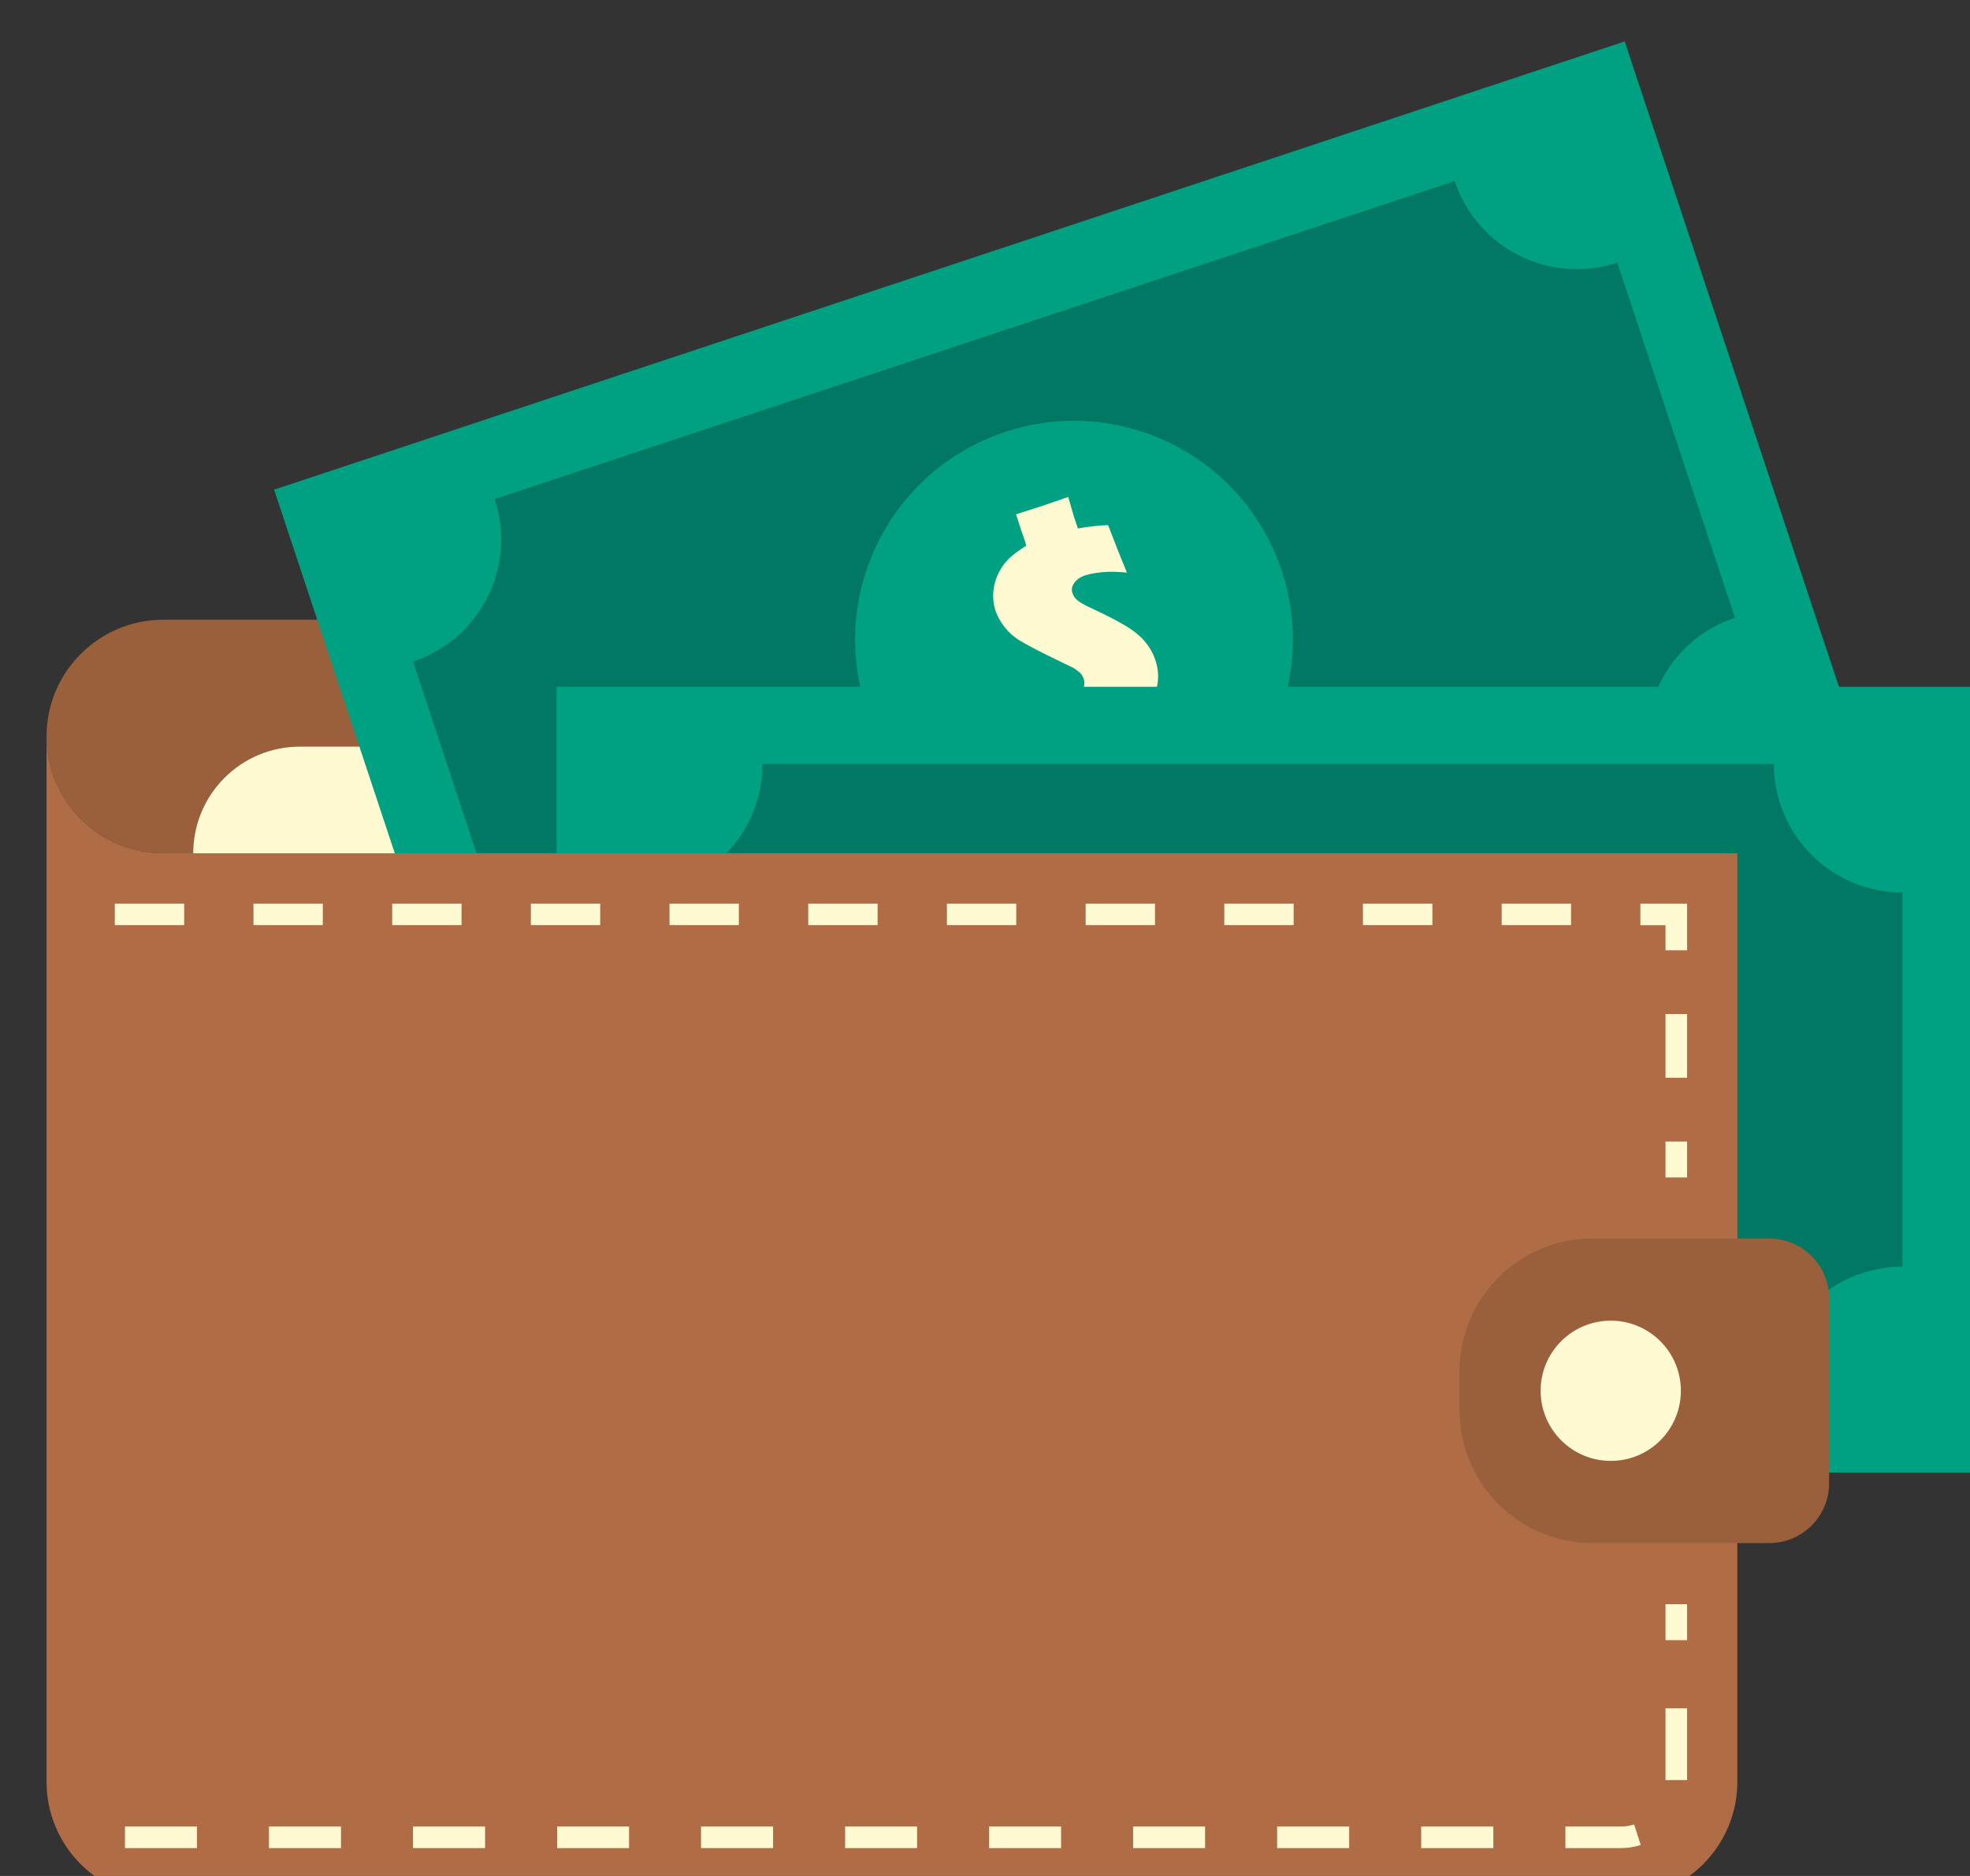 <?xml version="1.0"?>
<svg viewBox="0 0 210 200" xmlns="http://www.w3.org/2000/svg" xmlns:svg="http://www.w3.org/2000/svg" enable-background="new 0 0 1200 1200" version="1.1" xml:space="preserve">
 <rect x="0" y="0" width="210" height="200" fill="#333333" stroke="none"/>
 <!-- Created with SVG-edit - https://github.com/SVG-Edit/svgedit-->
 <title>wallet_full</title>
 <g class="layer">
  <title>Layer 1</title>
  <g id="svg_1">
   <path d="m17.41,66.07c-6.87,0 -12.45,5.58 -12.45,12.45l0,0c0,6.88 5.58,12.45 12.45,12.45l155.34,0c6.88,0 12.45,-5.57 12.45,-12.45l0,0c0,-6.87 -5.57,-12.45 -12.45,-12.45l-155.34,0z" fill="#9A5F3B" id="svg_2"/>
   <path d="m20.6,90.97l164.6,0l0,-11.37l-153.23,0c-6.28,0 -11.37,5.09 -11.37,11.37z" fill="#FFFAD1" id="svg_3"/>
   <g id="svg_4">
    <g id="svg_5">
     <rect fill="#00A083" height="83.77" id="svg_6" transform="matrix(0.949 -0.315 0.315 0.949 -195.024 195.888)" width="151.71" x="258.11" y="-65.73"/>
     <path d="m184.94,65.86l-12.54,-37.86c-7.19,2.38 -14.95,-1.51 -17.33,-8.7l-102.34,33.91c2.38,7.18 -1.51,14.94 -8.7,17.32l12.54,37.86c7.19,-2.38 14.95,1.51 17.33,8.7l102.34,-33.91c-2.38,-7.18 1.51,-14.94 8.7,-17.32z" fill="#007863" id="svg_7"/>
     <path d="m136.63,60.86c4.05,12.23 -2.58,25.43 -14.81,29.48c-12.23,4.05 -25.43,-2.58 -29.48,-14.81c-4.05,-12.23 2.58,-25.43 14.81,-29.48c12.23,-4.05 25.43,2.58 29.48,14.81z" fill="#00A083" id="svg_8"/>
    </g>
    <path d="m108.68,74.84c1.16,0.12 2.19,0.15 3.11,0.07c0.91,-0.07 1.67,-0.21 2.27,-0.41c0.54,-0.18 0.95,-0.46 1.25,-0.85c0.29,-0.39 0.36,-0.81 0.21,-1.28c-0.04,-0.11 -0.09,-0.22 -0.15,-0.33c-0.07,-0.11 -0.14,-0.21 -0.23,-0.29c-0.09,-0.09 -0.21,-0.19 -0.38,-0.31c-0.16,-0.13 -0.3,-0.21 -0.41,-0.27c-0.11,-0.05 -0.55,-0.26 -1.31,-0.63c-2.17,-1.05 -3.64,-1.81 -4.4,-2.29c-0.59,-0.37 -1.11,-0.83 -1.55,-1.39c-0.44,-0.56 -0.76,-1.14 -0.97,-1.74c-0.15,-0.48 -0.24,-0.96 -0.25,-1.47c-0.01,-0.5 0.05,-1 0.18,-1.5c0.13,-0.5 0.33,-0.98 0.6,-1.43c0.26,-0.46 0.58,-0.86 0.96,-1.22c0.38,-0.36 0.97,-0.8 1.78,-1.32c-0.08,-0.33 -0.14,-0.53 -0.16,-0.59l-0.35,-1l-0.58,-1.76c1.13,-0.35 2.06,-0.65 2.8,-0.9c0.83,-0.27 1.75,-0.59 2.77,-0.95c0.33,1.16 0.53,1.84 0.59,2.03l0.44,1.33c1.07,-0.19 2.14,-0.31 3.22,-0.36c0.62,1.64 1.29,3.33 2.01,5.07c-0.96,-0.1 -1.82,-0.12 -2.58,-0.05c-0.76,0.07 -1.37,0.18 -1.84,0.33c-0.52,0.17 -0.92,0.44 -1.18,0.8c-0.27,0.35 -0.33,0.72 -0.21,1.1c0.11,0.33 0.31,0.61 0.61,0.83c0.3,0.22 0.69,0.44 1.17,0.67c1.76,0.81 3.07,1.49 3.96,2.03c0.88,0.54 1.56,1.11 2.04,1.7c0.48,0.58 0.83,1.21 1.05,1.87c0.18,0.54 0.28,1.08 0.3,1.6c0.02,0.53 -0.04,1.03 -0.18,1.52c-0.13,0.49 -0.32,0.96 -0.56,1.39c-0.25,0.44 -0.52,0.83 -0.81,1.18c-0.3,0.35 -0.76,0.79 -1.38,1.33l0.62,1.97c0.22,0.64 0.43,1.27 0.64,1.87c-1.13,0.35 -2.02,0.64 -2.68,0.86c-0.66,0.21 -1.63,0.55 -2.91,0.99c-0.18,-0.73 -0.46,-1.65 -0.83,-2.75l-0.21,-0.64c-0.87,0.17 -1.6,0.28 -2.2,0.34c-0.61,0.06 -1.36,0.1 -2.26,0.1c-0.93,-2.56 -1.6,-4.31 -2.01,-5.25z" fill="#FFFAD1" id="svg_9"/>
   </g>
   <g id="svg_10">
    <g id="svg_11">
     <rect fill="#00A083" height="83.77" id="svg_12" width="151.71" x="59.33" y="73.22"/>
     <path d="m202.8,135.04l0,-39.88c-7.57,0 -13.71,-6.14 -13.71,-13.71l-107.81,0c0,7.58 -6.14,13.71 -13.71,13.71l0,39.88c7.57,0 13.71,6.14 13.71,13.71l107.81,0c0,-7.57 6.14,-13.71 13.71,-13.71z" fill="#007863" id="svg_13"/>
     <ellipse cx="1092.57" cy="257.36" fill="#00A083" id="svg_14" rx="23.33" ry="23.33" transform="matrix(0.161 -0.987 0.987 0.161 -294.485 1152.11)"/>
    </g>
    <path d="m127.58,119.59c1.07,0.48 2.04,0.82 2.93,1.04c0.89,0.22 1.66,0.33 2.3,0.33c0.56,0 1.04,-0.14 1.44,-0.42c0.4,-0.27 0.6,-0.66 0.6,-1.14c0,-0.12 -0.01,-0.24 -0.04,-0.37c-0.03,-0.12 -0.07,-0.24 -0.12,-0.35c-0.05,-0.11 -0.14,-0.24 -0.26,-0.41c-0.12,-0.17 -0.22,-0.3 -0.31,-0.38c-0.08,-0.09 -0.43,-0.43 -1.04,-1.01c-1.73,-1.68 -2.89,-2.87 -3.46,-3.56c-0.45,-0.54 -0.79,-1.14 -1.03,-1.81c-0.25,-0.67 -0.37,-1.32 -0.37,-1.96c0,-0.49 0.07,-0.98 0.22,-1.47c0.14,-0.48 0.36,-0.94 0.64,-1.37c0.28,-0.43 0.62,-0.82 1.02,-1.17c0.39,-0.35 0.83,-0.63 1.3,-0.85c0.47,-0.22 1.17,-0.45 2.1,-0.69c0.03,-0.35 0.04,-0.55 0.04,-0.62l-0.02,-1.06l0,-1.85c1.18,0.02 2.16,0.03 2.94,0.03c0.87,0 1.85,-0.01 2.93,-0.03c-0.05,1.2 -0.08,1.91 -0.08,2.11l0,1.4c1.07,0.15 2.13,0.38 3.17,0.67c0.08,1.75 0.18,3.57 0.31,5.45c-0.88,-0.4 -1.69,-0.69 -2.43,-0.87c-0.74,-0.17 -1.36,-0.26 -1.85,-0.26c-0.55,0 -1.01,0.13 -1.37,0.39c-0.36,0.25 -0.55,0.58 -0.55,0.98c0,0.35 0.11,0.67 0.32,0.98c0.21,0.3 0.51,0.64 0.9,1c1.41,1.33 2.45,2.38 3.12,3.17c0.66,0.8 1.13,1.55 1.4,2.26c0.27,0.71 0.41,1.41 0.41,2.1c0,0.58 -0.07,1.12 -0.22,1.62c-0.15,0.5 -0.36,0.97 -0.64,1.39c-0.29,0.42 -0.61,0.8 -0.98,1.14c-0.37,0.33 -0.75,0.62 -1.14,0.86c-0.39,0.24 -0.96,0.52 -1.72,0.83l-0.03,2.06c0,0.69 0,1.35 0.01,1.99c-1.18,-0.02 -2.12,-0.03 -2.81,-0.03c-0.69,0 -1.72,0.01 -3.07,0.03c0.05,-0.76 0.08,-1.72 0.08,-2.88l0,-0.67c-0.88,-0.12 -1.61,-0.24 -2.2,-0.37c-0.59,-0.13 -1.32,-0.34 -2.18,-0.62c-0.07,-2.72 -0.16,-4.59 -0.26,-5.61z" fill="#FFFAD1" id="svg_15"/>
   </g>
   <g id="svg_16">
    <path d="m4.96,78.56l0,0l0,111.38c0,6.88 5.57,12.45 12.45,12.45l155.34,0c6.88,0 12.45,-5.57 12.45,-12.45l0,-12.45l0,-86.52l-167.79,0c-6.86,0 -12.42,-5.55 -12.45,-12.41z" fill="#B06C45" id="svg_17"/>
    <path d="m185.2,78.56c0,0.01 0,0.02 0,0.03l0,-0.03l0,0z" fill="#B06C45" id="svg_18"/>
   </g>
   <g id="svg_19">
    <g id="svg_20">
     <path d="m172.75,197.03l-5.88,0l0,-2.3l5.88,0c0.5,0 0.99,-0.07 1.45,-0.22l0.7,2.19c-0.69,0.22 -1.42,0.33 -2.15,0.33zm-13.56,0l-7.69,0l0,-2.3l7.69,0l0,2.3zm-15.37,0l-7.68,0l0,-2.3l7.68,0l0,2.3zm-15.36,0l-7.67,0l0,-2.3l7.67,0l0,2.3zm-15.35,0l-7.67,0l0,-2.3l7.67,0l0,2.3zm-15.35,0l-7.67,0l0,-2.3l7.67,0l0,2.3zm-15.35,0l-7.68,0l0,-2.3l7.68,0l0,2.3zm-15.35,0l-7.67,0l0,-2.3l7.67,0l0,2.3zm-15.35,0l-7.68,0l0,-2.3l7.68,0l0,2.3zm-15.36,0l-7.68,0l0,-2.3l7.68,0l0,2.3zm-15.36,0l-7.67,0l0,-2.3l7.67,0l0,2.3zm158.85,-7.25l-2.3,0l0,-7.65l2.3,0l0,7.65z" fill="#FFFAD1" id="svg_21"/>
     <rect fill="#FFFAD1" height="3.83" id="svg_22" width="2.3" x="177.54" y="171.03"/>
    </g>
    <g id="svg_23">
     <rect fill="#FFFAD1" height="3.83" id="svg_24" width="2.3" x="177.54" y="121.7"/>
     <rect fill="#FFFAD1" height="6.79" id="svg_25" width="2.3" x="177.54" y="108.11"/>
     <polygon fill="#FFFAD1" id="svg_26" points="179.84,101.317 177.543,101.317 177.543,98.637 174.862,98.637 174.862,96.339 179.84,96.339 "/>
     <path d="m167.47,98.63l-7.39,0l0,-2.29l7.39,0l0,2.29zm-14.78,0l-7.4,0l0,-2.29l7.4,0l0,2.29zm-14.79,0l-7.39,0l0,-2.29l7.39,0l0,2.29zm-14.78,0l-7.39,0l0,-2.29l7.39,0l0,2.29zm-14.79,0l-7.39,0l0,-2.29l7.39,0l0,2.29zm-14.78,0l-7.39,0l0,-2.29l7.39,0l0,2.29zm-14.79,0l-7.39,0l0,-2.29l7.39,0l0,2.29zm-14.78,0l-7.39,0l0,-2.29l7.39,0l0,2.29zm-14.78,0l-7.39,0l0,-2.29l7.39,0l0,2.29zm-14.79,0l-7.39,0l0,-2.29l7.39,0l0,2.29zm-14.78,0l-7.39,0l0,-2.29l7.39,0l0,2.29z" fill="#FFFAD1" id="svg_27"/>
    </g>
    <path d="m188.6,132.04l-18.85,0c-7.82,0 -14.16,6.34 -14.16,14.16l0,4.15c0,7.82 6.34,14.16 14.16,14.16l18.85,0c3.52,0 6.38,-2.85 6.38,-6.37l0,-19.73c0,-3.52 -2.86,-6.37 -6.38,-6.37z" fill="#9A5F3B" id="svg_28"/>
    <path d="m179.18,148.27c0,4.13 -3.34,7.48 -7.47,7.48c-4.13,0 -7.48,-3.35 -7.48,-7.48s3.35,-7.47 7.48,-7.47c4.13,0 7.47,3.35 7.47,7.47z" fill="#FFFAD1" id="svg_29"/>
   </g>
  </g>
 </g>
</svg>